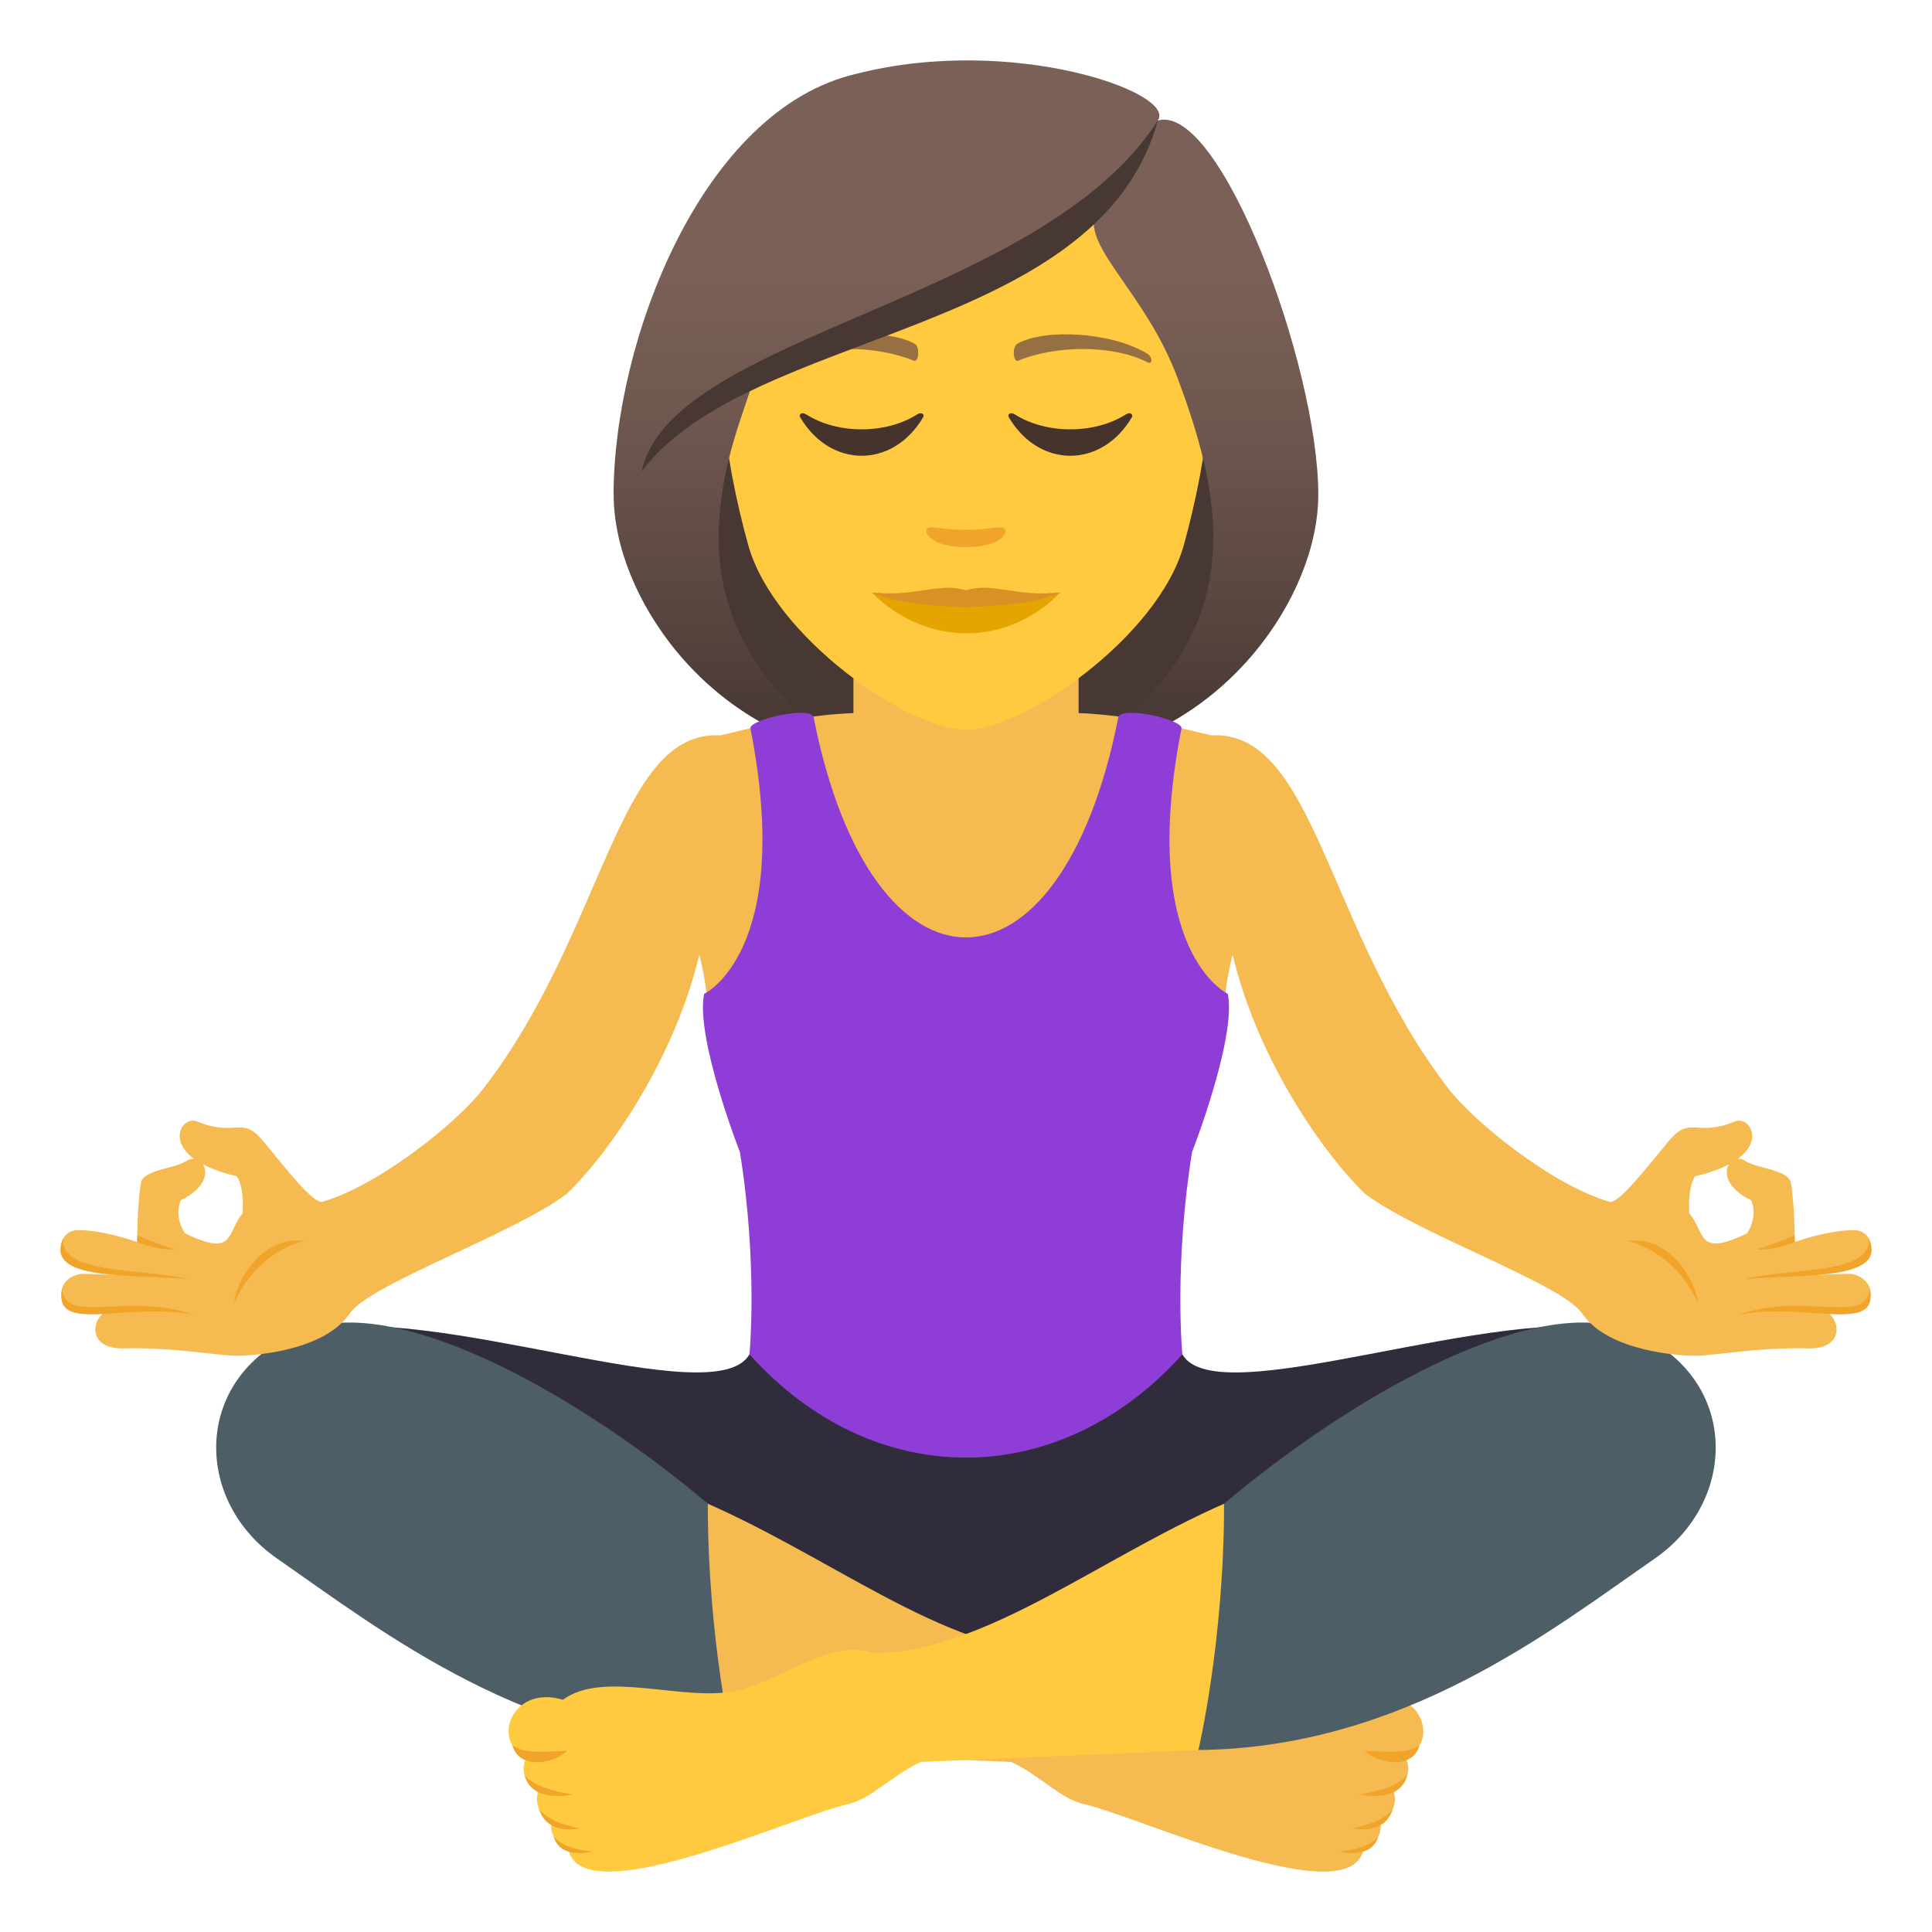 <?xml version="1.0" encoding="utf-8"?>
<!-- Generator: Adobe Illustrator 15.0.0, SVG Export Plug-In . SVG Version: 6.00 Build 0)  -->
<!DOCTYPE svg PUBLIC "-//W3C//DTD SVG 1.1//EN" "http://www.w3.org/Graphics/SVG/1.1/DTD/svg11.dtd">
<svg version="1.1" id="Layer_1" xmlns:x="http://ns.adobe.com/Extensibility/1.0/" xmlns:i="http://ns.adobe.com/AdobeIllustrator/10.0/" xmlns:graph="http://ns.adobe.com/Graphs/1.0/"
	 xmlns="http://www.w3.org/2000/svg" xmlns:xlink="http://www.w3.org/1999/xlink" xmlns:a="http://ns.adobe.com/AdobeSVGViewerExtensions/3.0/"
	 x="0px" y="0px" width="64px" height="64px" viewBox="0 0 64 64" enable-background="new 0 0 64 64" xml:space="preserve">
<path fill="#473834" d="M35.89,24.954c7.781-3.111,7.004-10.504,7.004-10.504H21.106c0,0-0.779,7.393,7.002,10.504
	c0,0,1.557,0.391,3.891,0.391C34.335,25.344,35.89,24.954,35.89,24.954z"/>
<linearGradient id="SVGID_1_" gradientUnits="userSpaceOnUse" x1="39.78" y1="25.341" x2="39.78" y2="2.059">
	<stop  offset="0.05" style="stop-color:#473834"/>
	<stop  offset="0.227" style="stop-color:#594640"/>
	<stop  offset="0.52" style="stop-color:#715950"/>
	<stop  offset="0.7" style="stop-color:#7A6056"/>
	<a:midPointStop  offset="0.05" style="stop-color:#473834"/>
	<a:midPointStop  offset="0.4" style="stop-color:#473834"/>
	<a:midPointStop  offset="0.7" style="stop-color:#7A6056"/>
</linearGradient>
<path fill="url(#SVGID_1_)" d="M39.866,15.239c0.795,3.352,0.377,6.668-3.977,9.715c4.67-0.777,7.781-5.188,7.781-8.568
	L39.866,15.239z"/>
<linearGradient id="SVGID_2_" gradientUnits="userSpaceOnUse" x1="1756.596" y1="25.341" x2="1756.596" y2="2.059" gradientTransform="matrix(-1 0 0 1 1780.814 0)">
	<stop  offset="0.05" style="stop-color:#473834"/>
	<stop  offset="0.227" style="stop-color:#594640"/>
	<stop  offset="0.52" style="stop-color:#715950"/>
	<stop  offset="0.7" style="stop-color:#7A6056"/>
	<a:midPointStop  offset="0.05" style="stop-color:#473834"/>
	<a:midPointStop  offset="0.4" style="stop-color:#473834"/>
	<a:midPointStop  offset="0.7" style="stop-color:#7A6056"/>
</linearGradient>
<path fill="url(#SVGID_2_)" d="M24.134,15.239c-0.797,3.352-0.377,6.668,3.977,9.715c-4.67-0.777-7.783-5.188-7.783-8.568
	L24.134,15.239z"/>
<path fill="#302C3B" d="M39.167,44.865h-14.34c-1.146,2.008-10.463-1.768-14.646-0.768c0,0,17.49,12.588,22.07,12.617
	c4.58-0.029,21.557-12.617,21.557-12.617C49.618,43.098,40.319,46.875,39.167,44.865z"/>
<path fill="#F5BB51" d="M22.999,49.621c4.377,1.816,8.268,5.105,12.055,5.145c1.432-0.514,3.072,0.93,4.59,1.25
	c1.711,0.359,4.359-0.705,5.705,0.291c1.736-0.518,2.381,1.459,1.197,1.887c0.307,0.578-0.129,1.039-0.396,1.115
	c0.215,0.496-0.203,1.021-0.438,1.031c0.121,0.375-0.176,0.789-0.533,0.867c-0.342,2.27-7.391-1.014-9.256-1.438
	c-0.816-0.186-1.42-0.93-2.426-1.402l-10.096-0.434C22.005,52.549,22.999,49.621,22.999,49.621z"/>
<path fill="#F0A429" d="M45.204,57.998c0.461,0.441,1.602,0.627,1.816-0.178C46.649,58.045,46.397,58.055,45.204,57.998z"/>
<path fill="#F0A429" d="M45.026,59.443c0,0,1.352,0.32,1.592-0.639C46.249,59.287,45.026,59.443,45.026,59.443z"/>
<path fill="#F0A429" d="M44.792,60.566c0,0,1.08,0.254,1.342-0.633C45.765,60.414,44.792,60.566,44.792,60.566z"/>
<path fill="#F0A429" d="M44.353,61.328c0,0,1.088,0.303,1.305-0.5C45.288,61.309,44.353,61.328,44.353,61.328z"/>
<path fill="#4E5E67" d="M10.181,44.025c3.223-1.121,9.211,2.357,13.266,5.787c0,4.572,0.852,8.16,0.852,8.16
	c-6.76-0.074-11.625-3.918-15.113-6.338C6.255,49.605,6.438,45.33,10.181,44.025z"/>
<path fill="#FFC940" d="M40.997,49.621c-4.375,1.816-8.266,5.105-12.055,5.145c-1.43-0.514-3.07,0.93-4.588,1.25
	c-1.711,0.359-4.361-0.705-5.707,0.291c-1.736-0.518-2.381,1.459-1.197,1.887c-0.307,0.578,0.129,1.039,0.396,1.115
	c-0.215,0.496,0.203,1.021,0.438,1.031c-0.121,0.375,0.176,0.789,0.533,0.867c0.342,2.27,7.391-1.014,9.258-1.438
	c0.814-0.186,1.418-0.93,2.426-1.402l10.094-0.434C41.991,52.549,40.997,49.621,40.997,49.621z"/>
<path fill="#F0A429" d="M18.792,57.998c-0.461,0.441-1.602,0.627-1.816-0.178C17.347,58.045,17.599,58.055,18.792,57.998z"/>
<path fill="#F0A429" d="M18.97,59.443c0,0-1.352,0.32-1.592-0.639C17.747,59.287,18.97,59.443,18.97,59.443z"/>
<path fill="#F0A429" d="M19.204,60.566c0,0-1.08,0.254-1.342-0.633C18.231,60.414,19.204,60.566,19.204,60.566z"/>
<path fill="#F0A429" d="M19.644,61.328c0,0-1.088,0.303-1.305-0.5C18.708,61.309,19.644,61.328,19.644,61.328z"/>
<path fill="#4E5E67" d="M53.815,44.025c-3.223-1.121-9.211,2.357-13.266,5.787c0,4.572-0.85,8.16-0.85,8.16
	c6.758-0.074,11.623-3.918,15.111-6.338C57.741,49.605,57.558,45.33,53.815,44.025z"/>
<path fill="#F5BB51" d="M61.36,42.205c-0.121-0.025-1.268,0.035-1.268,0.035s1.082-0.313,1.375-0.41
	c0.795-0.258,0.549-1.08-0.049-1.08c-0.889-0.002-1.967,0.396-1.967,0.396s0.008-1.197-0.129-1.973
	c-0.07-0.424-1.152-0.467-1.508-0.717c-0.082-0.059-0.166-0.07-0.248-0.066c0.891-0.652,0.34-1.42-0.088-1.242
	c-1.176,0.484-1.457-0.088-2.018,0.455c-0.393,0.379-1.779,2.316-2.148,2.207c-1.918-0.563-4.51-2.668-5.336-3.756
	c-4.037-5.242-4.424-11.876-7.844-11.695c-0.785-0.168-2.51-0.686-4.604-0.746c-0.25-0.58-0.371-0.951-0.42-1.613h-6.223
	c-0.047,0.662-0.17,1.033-0.418,1.613c-2.096,0.061-3.818,0.578-4.605,0.746c-3.42-0.182-3.805,6.453-7.844,11.695
	c-0.826,1.088-3.418,3.193-5.334,3.756c-0.371,0.109-1.756-1.828-2.148-2.207c-0.561-0.543-0.844,0.029-2.018-0.455
	c-0.43-0.178-0.979,0.59-0.09,1.242c-0.08-0.004-0.164,0.008-0.248,0.066c-0.355,0.25-1.436,0.293-1.508,0.717
	c-0.135,0.775-0.127,1.973-0.127,1.973S3.47,40.748,2.581,40.75c-0.598,0-0.846,0.822-0.051,1.08c0.293,0.098,1.375,0.41,1.375,0.41
	s-1.145-0.061-1.268-0.035c-0.801,0.176-0.83,1.104,0.059,1.252c0.205,0.033,0.732-0.045,0.859-0.035
	c-0.557,0.256-0.658,1.279,0.547,1.246c1.627-0.045,3.123,0.244,3.75,0.244c0.475,0,2.881-0.133,3.738-1.408
	c0.666-0.975,5.479-2.648,7.191-3.963c1.158-1.092,3.5-4.209,4.383-7.908c0,0,0.291,1,0.291,2.15h17.086
	c0-1.15,0.293-2.15,0.293-2.15c0.883,3.699,3.225,6.816,4.381,7.908c1.713,1.314,6.527,2.988,7.191,3.963
	c0.857,1.275,3.264,1.408,3.738,1.408c0.627,0,2.125-0.289,3.75-0.244c1.205,0.033,1.105-0.99,0.547-1.246
	c0.127-0.01,0.654,0.068,0.861,0.035C62.19,43.309,62.163,42.381,61.36,42.205z M8.036,40.195c-0.539,0.646-0.244,1.469-1.904,0.662
	C5.913,40.545,5.835,40.1,5.991,39.76c0.82-0.402,0.904-0.918,0.732-1.191c0.279,0.148,0.643,0.285,1.123,0.396
	C8.116,39.389,8.036,40.195,8.036,40.195z M57.868,40.857c-1.66,0.807-1.365-0.016-1.904-0.662c0,0-0.082-0.807,0.189-1.23
	c0.479-0.111,0.842-0.248,1.121-0.396c-0.17,0.273-0.088,0.789,0.732,1.191C58.165,40.1,58.087,40.545,57.868,40.857z"/>
<path fill="#F0A429" d="M56.243,43.154c-0.043-0.643-0.883-2.234-2.303-2.047C55.267,41.492,55.913,42.449,56.243,43.154z"/>
<path fill="#F0A429" d="M57.792,42.369c1.895-0.162,4.777,0.072,4.109-1.354C62.046,42.229,59.294,41.996,57.792,42.369z"/>
<path fill="#F0A429" d="M59.452,40.924l0.004,0.223c-0.83,0.311-1.256,0.238-1.256,0.238S58.675,41.254,59.452,40.924z"/>
<path fill="#F0A429" d="M57.589,43.551c2.293-0.432,4.689,0.684,4.346-0.887C61.886,43.922,59.794,42.787,57.589,43.551z"/>
<path fill="#F0A429" d="M7.755,43.154c0.043-0.643,0.885-2.234,2.305-2.047C8.733,41.492,8.087,42.449,7.755,43.154z"/>
<path fill="#F0A429" d="M6.206,42.369c-1.893-0.162-4.777,0.072-4.107-1.354C1.952,42.229,4.706,41.996,6.206,42.369z"/>
<path fill="#F0A429" d="M4.548,40.924l-0.004,0.223c0.83,0.311,1.254,0.238,1.254,0.238S5.323,41.254,4.548,40.924z"/>
<path fill="#F0A429" d="M6.411,43.551c-2.295-0.432-4.691,0.684-4.348-0.887C2.114,43.922,4.204,42.787,6.411,43.551z"/>
<path fill="#8E3ED6" d="M39.138,24.129c0.057-0.289-2.014-0.764-2.094-0.361c-1.914,9.72-8.178,9.708-10.09,0
	c-0.08-0.402-2.15,0.072-2.094,0.361c1.449,7.396-1.535,8.795-1.535,8.795c-0.295,1.453,1.186,5.242,1.186,5.242
	c0.602,3.762,0.316,6.699,0.316,6.699c4.09,4.563,10.25,4.559,14.34,0c0,0-0.281-2.938,0.32-6.699c0,0,1.48-3.789,1.186-5.242
	C40.673,32.924,37.688,31.526,39.138,24.129z"/>
<path fill="#F5BB51" d="M28.271,24.547c0,0,1.174,1.453,3.729,1.453c2.557,0,3.73-1.453,3.73-1.453v-4.123h-7.459V24.547z"/>
<path fill="#FFC940" d="M31.999,3.168c-5.645,0-8.365,4.598-8.025,10.51c0.07,1.188,0.4,2.902,0.809,4.369
	c0.848,3.055,5.314,6.129,7.217,6.129s6.371-3.074,7.219-6.129c0.406-1.467,0.738-3.182,0.809-4.369
	C40.364,7.766,37.647,3.168,31.999,3.168z"/>
<path fill="#966F42" d="M37.999,11.711c-1.227-0.732-3.428-0.822-4.297-0.324c-0.186,0.102-0.135,0.629,0.023,0.563
	c1.242-0.516,3.135-0.541,4.301,0.057C38.181,12.084,38.185,11.817,37.999,11.711z"/>
<path fill="#966F42" d="M25.999,11.711c1.227-0.732,3.428-0.822,4.299-0.324c0.186,0.102,0.135,0.629-0.025,0.563
	c-1.242-0.516-3.131-0.543-4.299,0.057C25.817,12.084,25.813,11.817,25.999,11.711z"/>
<path fill="#F0A429" d="M33.269,17.5c-0.135-0.094-0.449,0.051-1.27,0.051s-1.135-0.145-1.27-0.051
	c-0.16,0.113,0.096,0.625,1.27,0.625S33.431,17.614,33.269,17.5z"/>
<path fill="#45332C" d="M30.38,13.729c-1.033,0.658-2.639,0.658-3.672,0c-0.158-0.102-0.254,0.008-0.203,0.092
	c1.004,1.703,3.072,1.703,4.076,0C30.634,13.737,30.538,13.627,30.38,13.729z"/>
<path fill="#45332C" d="M37.294,13.729c-1.035,0.658-2.641,0.658-3.674,0c-0.158-0.102-0.252,0.008-0.203,0.092
	c1.004,1.703,3.074,1.703,4.078,0C37.546,13.737,37.45,13.627,37.294,13.729z"/>
<linearGradient id="SVGID_3_" gradientUnits="userSpaceOnUse" x1="32" y1="25.342" x2="32" y2="2.058">
	<stop  offset="0.05" style="stop-color:#473834"/>
	<stop  offset="0.227" style="stop-color:#594640"/>
	<stop  offset="0.52" style="stop-color:#715950"/>
	<stop  offset="0.7" style="stop-color:#7A6056"/>
	<a:midPointStop  offset="0.05" style="stop-color:#473834"/>
	<a:midPointStop  offset="0.4" style="stop-color:#473834"/>
	<a:midPointStop  offset="0.7" style="stop-color:#7A6056"/>
</linearGradient>
<path fill="url(#SVGID_3_)" d="M38.354,3.993c0.645-0.92-4.816-2.863-9.973-1.551c-5.15,1.18-8.055,8.896-8.055,13.943
	c0.463,0.365,3.283-0.547,3.807-1.146c0.213-0.883,0.549-1.791,0.863-2.734c3.867-2.238,8.244-2.766,11.281-5.445
	c-0.389,1.166,1.672,2.639,2.725,5.445c0.342,0.912,0.646,1.824,0.863,2.734c0.859,0.791,2.572,1.164,3.805,1.146
	C43.671,12.116,40.419,3.397,38.354,3.993z"/>
<path fill="#473834" d="M21.255,15.618c3.563-4.744,15.104-4.424,17.1-11.625C34.479,10.038,22.229,11.057,21.255,15.618z"/>
<path fill="#E6A400" d="M35.12,19.629c-1.826,1.863-4.512,1.736-6.24,0C31.073,19.797,32.927,19.797,35.12,19.629z"/>
<path fill="#D99025" d="M31.999,19.555c-0.869-0.277-1.66,0.225-3.119,0.074c0.723,0.338,2.012,0.449,3.119,0.484
	c1.109-0.035,2.398-0.146,3.121-0.484C33.661,19.782,32.87,19.276,31.999,19.555z"/>
</svg>
